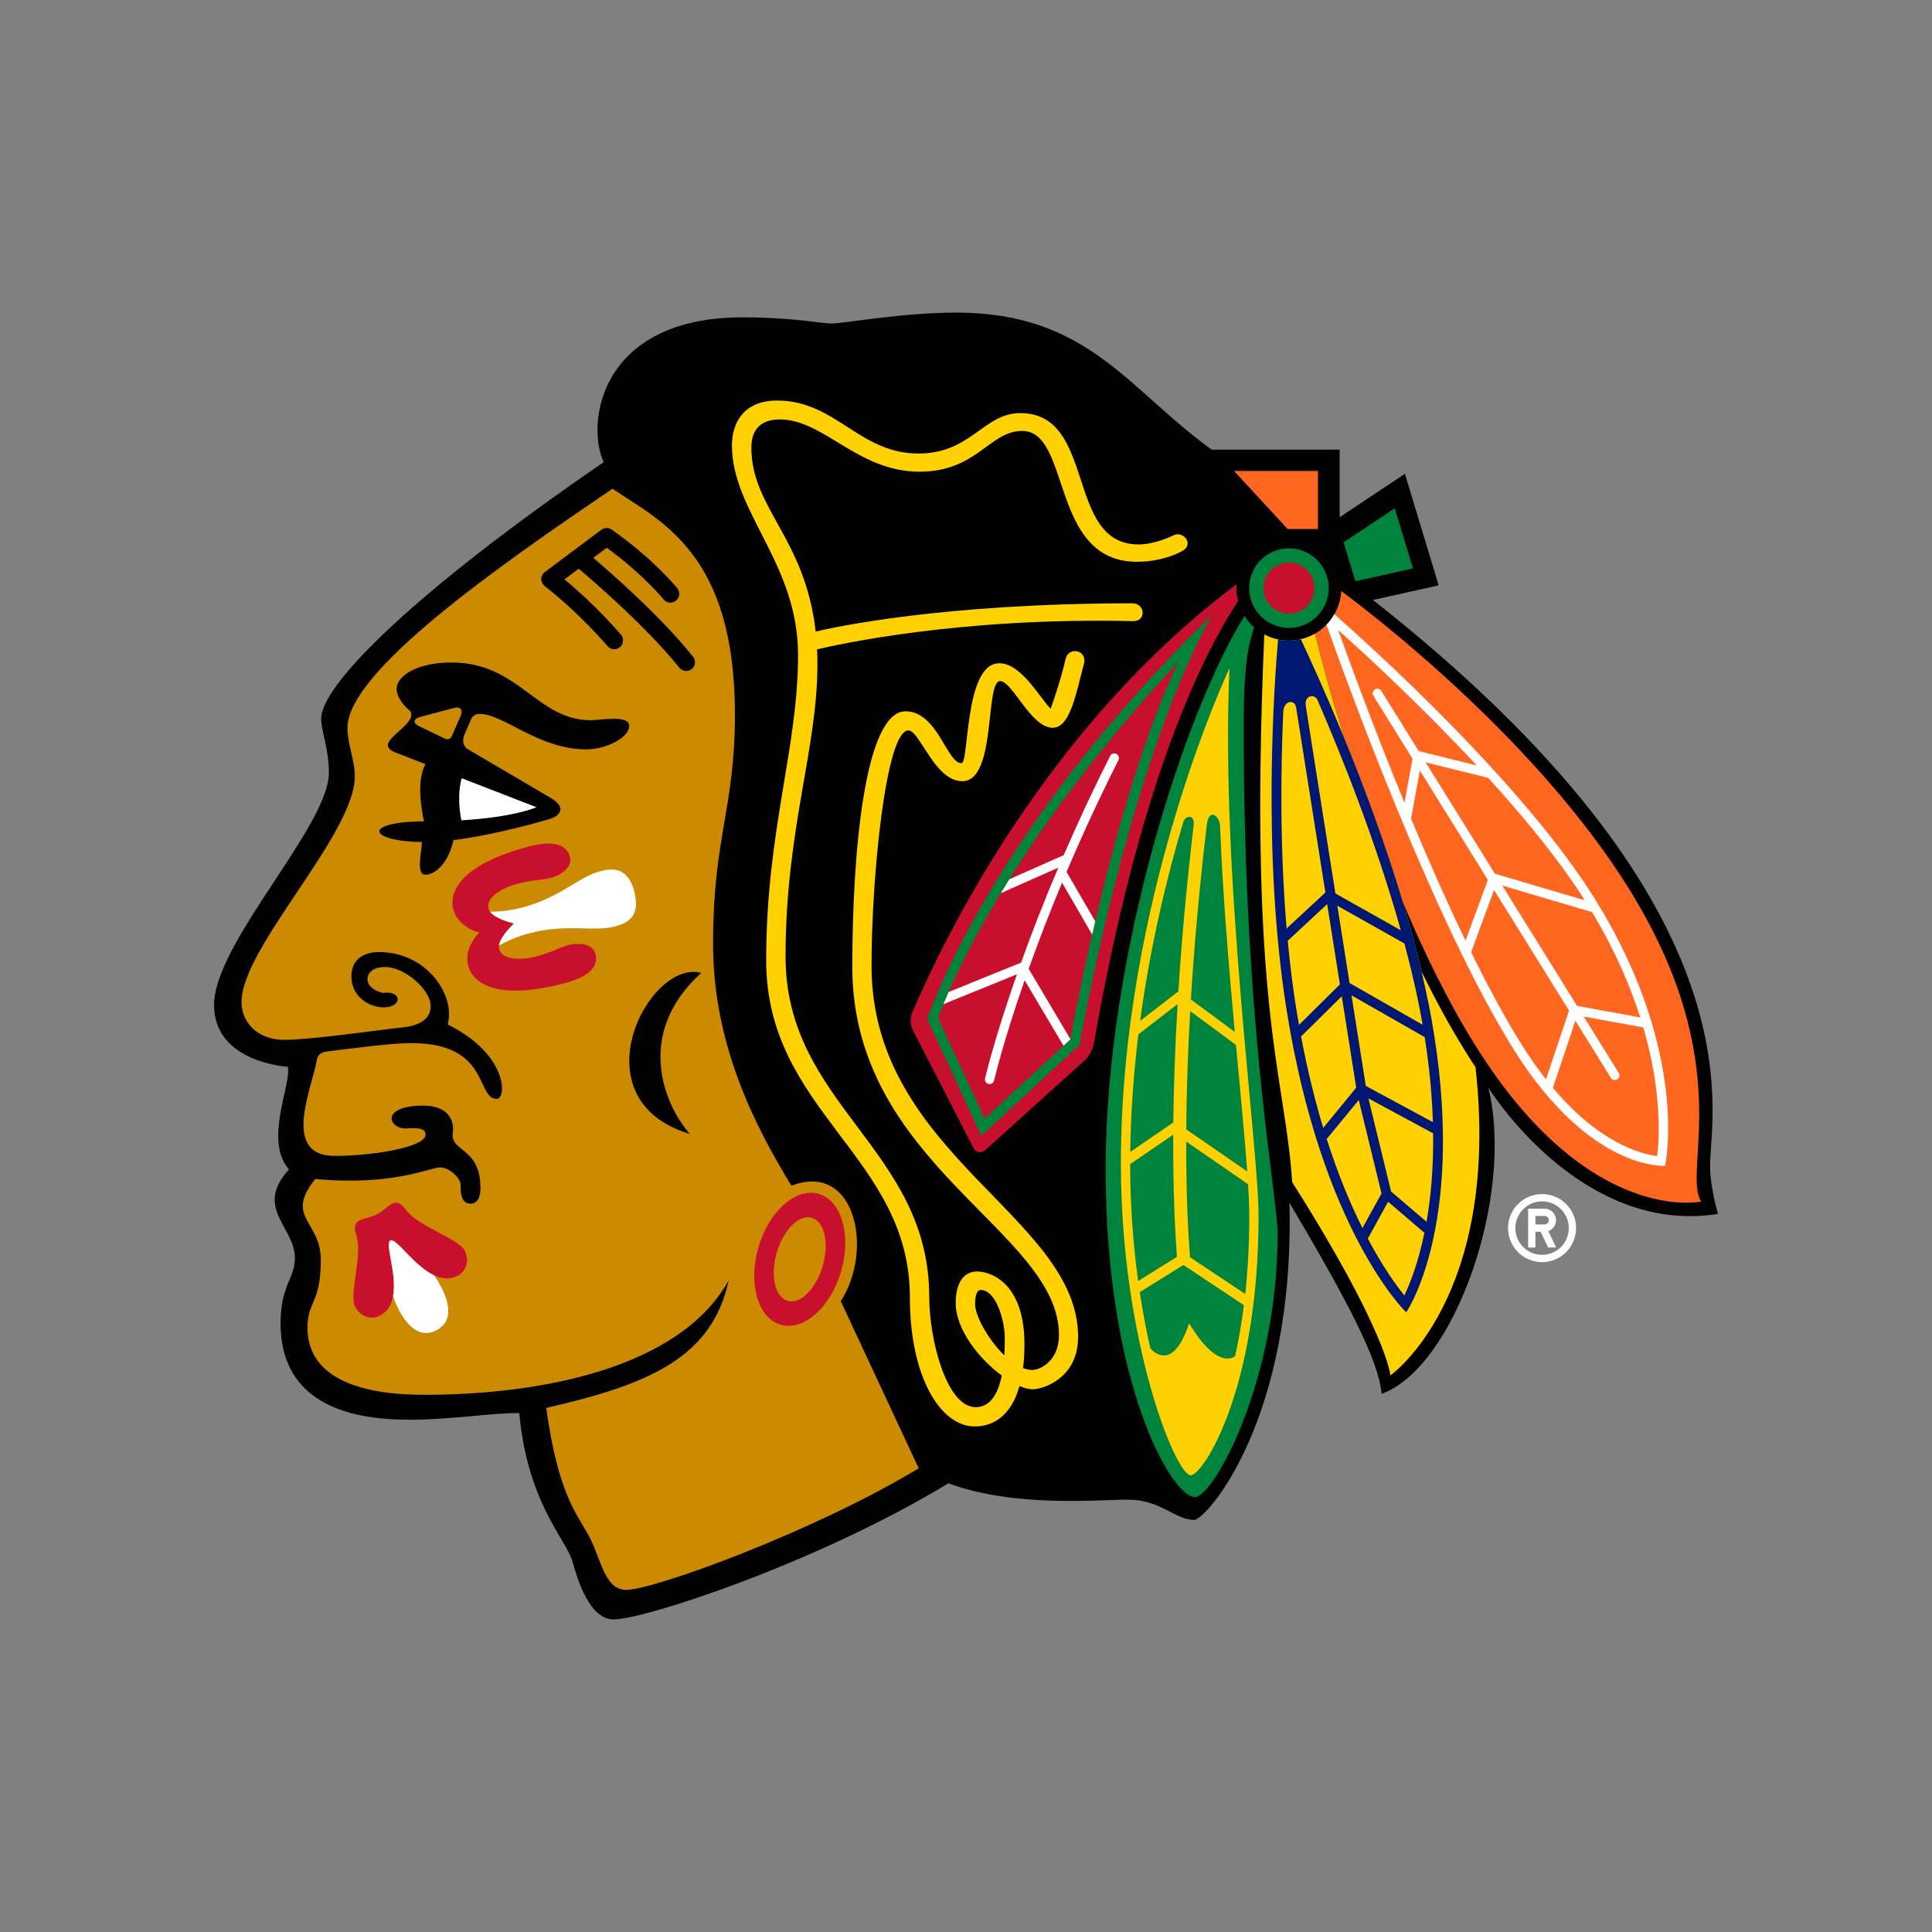 <svg width="40" height="40" viewBox="0 0 40 40" fill="none" xmlns="http://www.w3.org/2000/svg">
<rect x="0" y="0" width="40" height="40" fill="#808080" stroke="none"/>
<path d="M31.927 24.722C31.538 24.722 31.222 25.037 31.222 25.426C31.222 25.815 31.538 26.131 31.927 26.131C32.316 26.131 32.631 25.815 32.631 25.426C32.631 25.037 32.316 24.722 31.927 24.722ZM31.927 25.98C31.854 25.98 31.782 25.965 31.715 25.938C31.648 25.91 31.587 25.869 31.535 25.818C31.484 25.766 31.443 25.705 31.416 25.638C31.388 25.571 31.373 25.499 31.374 25.426C31.374 25.12 31.621 24.873 31.927 24.873C32.233 24.873 32.48 25.12 32.48 25.426C32.48 25.732 32.233 25.98 31.927 25.98ZM32.217 25.263C32.217 25.232 32.21 25.201 32.198 25.172C32.186 25.142 32.169 25.116 32.146 25.094C32.124 25.072 32.098 25.054 32.069 25.042C32.04 25.03 32.009 25.024 31.977 25.024H31.638V25.828H31.789V25.502H31.897L32.05 25.828H32.217L32.057 25.488C32.104 25.471 32.144 25.441 32.172 25.401C32.201 25.36 32.216 25.312 32.217 25.263ZM31.977 25.351H31.789V25.175H31.977C32.026 25.175 32.066 25.214 32.066 25.263C32.066 25.286 32.056 25.309 32.04 25.325C32.023 25.342 32.001 25.351 31.977 25.351Z" fill="white"/>
<path d="M35.405 24.141C35.405 23.007 36.518 18.79 28.426 12.422L29.786 12.119L29.087 9.809L27.736 10.709V9.309H25.086C23.36 8.066 22.528 6.472 19.803 6.472C18.666 6.472 17.472 6.698 17.212 6.698C17.013 6.698 16.407 6.57 15.376 6.57C12.401 6.57 12.128 8.788 12.5 9.568C8.588 12.247 6.65 14.18 6.65 14.876C6.65 15.145 6.809 15.495 6.809 16C6.809 17.101 4.432 19.524 4.432 20.807C4.432 22.005 5.958 22.086 5.958 22.086C6.044 22.44 5.453 23.612 5.984 24.212C5.251 25.009 6.106 25.407 6.106 26.042C6.106 26.473 5.809 26.604 5.809 27.397C5.809 28.301 6.234 29.394 8.466 29.394C9.348 29.394 10.129 29.255 10.751 29.255C10.922 31.128 11.723 31.864 11.854 32.335C11.96 32.712 12.206 33.528 12.703 33.528C13.35 33.528 16.922 32.356 19.636 30.71C20.997 31.216 22.725 31.049 23.353 31.049C24.038 31.049 24.323 31.468 24.725 31.468C24.968 31.468 26.814 29.409 26.696 24.9C27.852 26.857 28.537 28.129 28.606 28.857C30.103 28.322 31.364 24.776 30.815 22.519C30.815 22.519 32.705 25.586 35.568 25.133C35.568 25.133 35.405 24.574 35.405 24.141Z" fill="#010101"/>
<path d="M33.725 18.4C31.835 15.36 28.531 12.803 27.77 12.237C27.76 12.411 27.71 12.575 27.627 12.717C27.582 12.796 27.527 12.869 27.463 12.934C27.393 13.007 27.313 13.069 27.225 13.119C27.356 13.643 27.557 14.394 27.824 15.265C28.22 16.234 28.668 17.425 29.041 18.667C29.473 19.695 29.97 20.719 30.536 21.629C32.876 25.394 35.22 24.877 35.22 24.877C34.818 24.229 35.998 22.057 33.725 18.4V18.4ZM27.287 9.75H25.549L26.66 10.953H27.287V9.75Z" fill="#FF6720"/>
<path d="M30.549 22.095C30.475 21.983 30.402 21.87 30.332 21.755C30.01 21.238 29.71 20.684 29.431 20.113C29.318 19.631 29.185 19.145 29.041 18.667C28.667 17.425 28.22 16.234 27.824 15.265C27.556 14.394 27.356 13.643 27.225 13.118C27.133 13.171 27.035 13.21 26.932 13.234C26.852 13.252 26.771 13.263 26.687 13.263C26.609 13.263 26.534 13.254 26.461 13.239C26.362 13.218 26.266 13.183 26.176 13.136C25.841 20.912 26.611 22.257 26.753 24.476C28.717 27.573 28.787 28.476 28.787 28.476C28.787 28.476 31.079 26.869 30.549 22.095Z" fill="#FFD100"/>
<path d="M29.692 21.42C29.625 20.991 29.535 20.553 29.431 20.113C29.318 19.631 29.185 19.145 29.041 18.667C28.667 17.425 28.22 16.234 27.823 15.265C27.435 14.318 27.098 13.586 26.932 13.234C26.852 13.252 26.771 13.263 26.687 13.263C26.609 13.263 26.533 13.254 26.461 13.239C26.387 14.077 26.123 17.654 26.632 20.876C27.362 25.498 29.114 27.17 29.114 27.17C29.114 27.17 30.325 25.425 29.692 21.42V21.42ZM29.667 23.233L28.278 22.483C28.235 22.215 28.122 21.5 27.981 20.607L29.497 21.473C29.598 22.12 29.65 22.706 29.667 23.233ZM29.077 19.534C29.229 20.099 29.358 20.666 29.454 21.217L27.941 20.352C27.857 19.819 27.772 19.285 27.688 18.752L29.077 19.534ZM27.283 14.505C27.791 15.681 28.497 17.45 29.002 19.26L27.648 18.498C27.349 16.598 27.035 14.616 27.035 14.616C26.999 14.387 27.224 14.356 27.283 14.505L27.283 14.505ZM26.568 14.744C26.578 14.494 26.808 14.474 26.835 14.647L27.441 18.478L26.638 19.223C26.496 17.547 26.517 15.907 26.568 14.744ZM26.831 20.845C26.76 20.394 26.704 19.936 26.661 19.478L27.478 18.718L27.741 20.381L26.894 21.22C26.872 21.095 26.851 20.97 26.831 20.845ZM26.937 21.46L27.78 20.626L28.079 22.519L27.396 23.352C27.227 22.794 27.071 22.166 26.937 21.46ZM27.468 23.582L28.131 22.775C28.241 23.226 28.588 24.648 28.603 24.71C28.578 24.756 28.337 25.193 28.208 25.426C27.964 24.939 27.707 24.329 27.468 23.582ZM29.075 26.82C28.904 26.609 28.628 26.227 28.319 25.643L28.739 24.881L29.491 25.524C29.361 26.154 29.19 26.581 29.075 26.82V26.82ZM29.535 25.296L28.801 24.669C28.644 24.026 28.487 23.384 28.331 22.741L29.672 23.465C29.68 24.19 29.622 24.799 29.535 25.296Z" fill="#001871"/>
<path d="M25.602 12.097C21.655 15.05 19.531 19.454 18.888 20.962C18.888 20.962 18.803 21.139 18.902 21.332L20.152 23.764C20.205 23.866 20.317 23.887 20.401 23.81L22.458 21.953C22.6 21.825 22.645 21.618 22.645 21.618C23.583 16.255 24.85 13.632 25.634 12.444C25.612 12.358 25.598 12.268 25.598 12.176C25.598 12.149 25.601 12.123 25.602 12.097Z" fill="#C8102E"/>
<path d="M28.877 10.523L27.818 11.229L28.062 12.034L29.254 11.769L28.877 10.523ZM25.967 12.989C25.889 12.92 25.822 12.841 25.766 12.753C24.501 14.78 22.891 19.851 22.891 24.195C22.891 28.636 24.25 30.996 24.741 30.996C25.12 30.996 26.451 28.616 26.451 25.553C26.451 24.718 25.749 21.36 25.749 15.056C25.749 13.703 25.853 13.342 25.967 12.989ZM19.197 21.098L20.317 23.516L22.355 21.628C22.355 21.628 23.339 15.897 25.091 12.737C20.47 17.223 19.197 21.098 19.197 21.098ZM22.676 19.075C22.654 19.168 22.633 19.259 22.612 19.349C22.338 20.541 22.177 21.423 22.161 21.513C22.16 21.518 22.16 21.52 22.16 21.52L22.019 21.65L20.386 23.163L19.424 21.083C19.424 21.083 19.456 20.981 19.534 20.79C19.563 20.718 19.598 20.635 19.639 20.539C19.834 20.095 20.174 19.393 20.72 18.493C20.776 18.398 20.837 18.302 20.898 18.204C21.665 16.98 22.791 15.431 24.408 13.687C23.677 15.186 23.073 17.387 22.676 19.075V19.075ZM26.687 11.352C26.231 11.352 25.862 11.721 25.862 12.176C25.862 12.631 26.231 13 26.687 13C27.141 13 27.51 12.631 27.51 12.176C27.51 11.721 27.141 11.352 26.687 11.352Z" fill="#00843D"/>
<path d="M25.455 13.835C25.455 13.835 23.207 18.574 23.207 24.094C23.207 27.751 24.339 30.544 24.653 30.544C24.9 30.544 26.057 28.805 26.057 25.175C26.057 23.706 25.263 18.135 25.455 13.835ZM24.496 17.026C24.536 16.881 24.741 16.843 24.713 17.09C24.564 18.356 24.462 19.502 24.397 20.525L23.605 21.136C23.814 19.588 24.154 18.18 24.496 17.026ZM23.569 21.415L24.381 20.788C24.326 21.712 24.3 22.529 24.292 23.239L23.401 23.85C23.411 23.015 23.473 22.198 23.569 21.415ZM23.399 24.102L24.291 23.492C24.285 24.643 24.328 25.491 24.367 26.022L23.564 26.522C23.454 25.72 23.399 24.912 23.399 24.102ZM25.572 28.078C25.468 28.151 25.142 28.265 24.619 27.397C24.315 28.319 23.952 28.062 23.817 27.92C23.736 27.563 23.661 27.172 23.598 26.752L24.501 26.19L25.754 27.023C25.709 27.377 25.649 27.729 25.572 28.078ZM25.865 25.175C25.865 25.763 25.834 26.302 25.781 26.79L24.638 26.03C24.599 25.529 24.557 24.727 24.559 23.634L25.84 24.518C25.856 24.775 25.865 24.996 25.865 25.175ZM25.823 24.254L24.56 23.383C24.565 22.677 24.588 21.861 24.642 20.934L25.59 21.634C25.684 22.647 25.772 23.556 25.823 24.254V24.254ZM25.565 21.365L24.656 20.694C24.721 19.628 24.826 18.423 24.985 17.083C25.028 16.706 25.253 16.898 25.26 17.099C25.316 18.528 25.443 20.027 25.565 21.365Z" fill="#FFD100"/>
<path d="M23.465 12.86C23.741 12.86 23.705 12.491 23.449 12.491C19.498 12.491 17.235 12.993 16.888 13.076C16.669 11.139 15.556 10.523 15.556 9.269C15.556 8.783 15.877 8.684 16.141 8.684C17.064 8.684 17.755 9.766 19.037 9.766C20.228 9.766 20.484 8.922 21.163 8.922C22.182 8.922 21.733 11.631 23.54 11.631C24.111 11.631 24.486 11.403 24.486 11.403C24.729 11.267 24.496 10.977 24.288 11.086C24.288 11.086 23.926 11.272 23.571 11.272C22.044 11.272 22.711 8.553 21.123 8.553C20.363 8.553 20.109 9.39 19.013 9.39C17.789 9.39 17.303 8.293 16.089 8.293C15.4 8.293 15.154 8.754 15.154 9.217C15.154 10.604 16.523 11.659 16.523 13.561C16.523 15.495 15.863 17.197 15.863 19.884C15.863 23.017 18.838 23.939 18.838 26.859C18.838 28.511 19.472 29.533 20.182 29.533C20.572 29.533 20.937 29.304 21.108 28.697C21.21 28.74 21.304 28.764 21.383 28.764C21.581 28.764 22.321 28.547 22.321 27.678C22.321 25.189 18.044 23.9 18.044 20C18.044 18.124 18.345 15.123 18.806 15.123C19.047 15.123 19.348 16.174 19.924 16.174C20.637 16.174 20.388 14.101 20.707 14.101C20.961 14.101 21.341 15.068 21.796 15.068C22.164 15.068 22.286 14.318 22.446 13.728C22.504 13.454 22.114 13.376 22.059 13.655C21.961 14.093 21.753 14.674 21.753 14.674C21.522 14.441 21.144 13.732 20.688 13.732C19.962 13.732 20.068 15.801 19.906 15.801C19.601 15.801 19.41 14.727 18.749 14.727C17.898 14.727 17.646 17.687 17.646 20.019C17.646 24.118 21.925 25.49 21.925 27.639C21.925 28.18 21.532 28.364 21.375 28.364C21.312 28.364 21.246 28.35 21.181 28.325C21.2 28.176 21.21 28.011 21.21 27.829C21.21 26.562 20.513 26.325 20.229 26.325C19.945 26.325 19.787 26.571 19.787 26.978C19.787 27.525 20.269 28.133 20.741 28.48C20.671 28.821 20.521 29.134 20.203 29.134C19.587 29.134 19.239 27.708 19.239 26.857C19.239 23.777 16.264 22.883 16.264 19.805C16.264 17.183 16.924 15.502 16.924 13.758C16.924 13.65 16.922 13.546 16.917 13.444C17.327 13.346 19.877 12.775 23.465 12.86ZM20.188 27.002C20.188 26.787 20.243 26.707 20.3 26.707C20.646 26.707 20.803 27.403 20.803 27.68C20.803 27.755 20.803 27.895 20.793 28.06C20.458 27.736 20.188 27.238 20.188 27.002Z" fill="#FFD100"/>
<path d="M17.407 26.939C18.098 25.874 17.704 24.04 16.386 24.549C15.625 23.305 14.763 21.624 14.763 19.543C14.763 17.327 15.216 16.745 15.216 14.788C15.216 11.452 13.673 10.79 12.681 10.119C10.323 11.716 7.194 13.905 7.194 15.068C7.194 15.413 7.346 15.733 7.346 16.072C7.346 17.276 5 19.615 5 20.747C5 21.172 5.339 21.529 5.884 21.529C6.429 21.529 7.817 21.327 8.338 21.271C8.86 21.215 8.917 20.965 8.917 20.829C8.917 20.491 8.381 20.021 7.976 20.021C7.639 20.021 7.608 20.22 7.608 20.27C7.608 20.492 7.927 20.557 7.927 20.557C8.331 20.5 8.333 20.856 7.947 20.856C7.629 20.856 7.275 20.622 7.275 20.218C7.275 19.812 7.6 19.711 7.841 19.711C8.854 19.711 9.437 20.627 9.269 21.21C10.525 21.834 10.49 22.751 10.285 22.751C9.85 22.751 10.152 21.596 8.515 21.596C8.055 21.596 7.095 21.734 6.869 21.757C6.643 21.779 6.575 21.812 6.549 21.999C6.521 22.185 6.283 22.86 6.283 23.276C6.283 23.891 6.692 23.931 6.955 23.931C7.644 23.931 8.811 23.766 8.811 23.49C8.811 23.314 8.515 23.364 8.406 23.364C8.2 23.364 8.107 23.236 8.107 23.162C8.107 22.98 8.402 22.89 8.757 22.89C9.343 22.89 9.405 23.272 9.375 23.451C9.31 23.846 9.947 23.751 9.947 24.588C9.947 24.681 9.939 24.921 9.74 24.921C9.538 24.921 9.536 24.67 9.536 24.53C9.536 24.389 9.306 24.17 9.11 24.17C8.902 24.17 8.149 24.559 6.526 24.41C5.886 25.213 6.642 25.272 6.642 26.084C6.642 26.994 6.366 26.932 6.366 27.487C6.366 28.59 7.576 28.878 8.78 28.878C11.279 28.878 14.094 28.296 15.086 26.51C14.744 28.091 13.472 28.658 11.309 29.149C11.553 30.9 11.917 31.307 12.181 31.779C12.445 32.251 12.502 32.917 12.967 32.917C13.524 32.917 16.81 31.732 19.021 30.4L17.407 26.939ZM11.279 11.844L12.45 10.969C12.481 10.946 12.518 10.933 12.557 10.933C12.595 10.932 12.633 10.943 12.665 10.965C13.523 11.566 14.001 12.153 14.021 12.178C14.036 12.197 14.048 12.218 14.055 12.241C14.062 12.264 14.064 12.289 14.062 12.313C14.059 12.337 14.052 12.361 14.041 12.382C14.029 12.403 14.013 12.422 13.994 12.437C13.976 12.452 13.954 12.464 13.93 12.47C13.907 12.477 13.883 12.479 13.859 12.476C13.835 12.473 13.811 12.466 13.79 12.454C13.769 12.442 13.75 12.426 13.736 12.407C13.732 12.401 13.309 11.883 12.563 11.341C12.507 11.382 12.404 11.46 12.283 11.55C12.651 11.862 13.671 12.752 14.348 13.595C14.379 13.632 14.393 13.68 14.388 13.729C14.383 13.777 14.359 13.821 14.322 13.852C14.242 13.915 14.128 13.902 14.065 13.824C13.37 12.961 12.266 12.014 11.982 11.775C11.87 11.858 11.764 11.937 11.686 11.995C12.354 12.546 12.835 13.116 12.857 13.142C12.934 13.231 12.894 13.352 12.834 13.399C12.816 13.415 12.795 13.426 12.772 13.434C12.749 13.441 12.725 13.443 12.701 13.441C12.678 13.439 12.655 13.432 12.633 13.421C12.612 13.411 12.593 13.395 12.578 13.377C12.572 13.37 12.008 12.703 11.277 12.134C11.192 12.063 11.171 11.925 11.279 11.844ZM8.805 18.11C8.604 18.11 8.736 17.616 8.735 17.433C7.616 17.417 7.492 17.015 8.779 17.005C8.741 16.838 8.607 16.177 8.809 15.821L8.181 15.577C7.67 15.372 8.643 15.035 8.502 14.729C8.502 14.729 8.212 14.508 8.212 14.259C8.212 14.011 8.6 13.716 9.349 13.716C10.747 13.716 11.113 14.911 12.228 14.911C12.444 14.911 13.027 14.793 13.027 15.03C13.027 15.268 12.557 15.515 12.133 15.515C11.158 15.515 10.422 14.781 9.931 14.781C9.885 14.781 9.792 14.797 9.755 14.888L9.623 15.192C9.525 15.415 9.674 15.504 9.674 15.504L11.398 16.518C11.76 16.731 11.569 16.901 11.385 16.955C11.385 16.955 10.327 17.277 9.389 17.393C9.287 17.862 9.016 18.11 8.805 18.11V18.11ZM14.285 23.476C11.919 22.776 13.423 19.851 14.519 20.142C13.085 21.443 13.808 22.953 14.285 23.476H14.285Z" fill="#CC8A00"/>
<path d="M9.397 14.658L8.698 14.844C8.551 14.883 8.543 14.97 8.679 15.036L9.211 15.293C9.266 15.321 9.331 15.296 9.354 15.24L9.538 14.822C9.593 14.696 9.529 14.623 9.397 14.658Z" fill="#CC8A00"/>
<path d="M16.951 24.718C16.479 24.581 15.92 25.075 15.702 25.824C15.484 26.572 15.691 27.29 16.163 27.427C16.636 27.565 17.196 27.07 17.414 26.322C17.631 25.573 17.425 24.856 16.951 24.718ZM17.033 26.211C16.895 26.686 16.57 27.009 16.307 26.932C16.044 26.857 15.944 26.409 16.082 25.934C16.221 25.459 16.546 25.137 16.808 25.213C17.07 25.289 17.171 25.736 17.033 26.211ZM8.404 25.047C8.175 24.724 8.049 25.016 7.804 25.142C7.559 25.268 7.249 25.2 7.377 25.573C7.515 25.976 7.222 26.801 7.351 27.053C7.453 27.253 7.679 27.334 7.862 27.24C8.027 27.156 8.105 27.01 8.137 26.84C8.224 26.38 7.961 25.745 8.081 25.683C8.203 25.621 8.564 26.206 8.988 26.404C9.144 26.477 9.309 26.498 9.473 26.415C9.656 26.321 9.723 26.09 9.621 25.891C9.491 25.638 8.65 25.394 8.404 25.047ZM11.747 19.572C11.622 19.605 11.427 19.716 11.111 19.799C10.796 19.883 10.397 19.885 10.333 19.644C10.328 19.623 10.328 19.6 10.33 19.576C10.356 19.382 10.642 19.12 10.642 19.12C10.642 19.12 10.264 19.034 10.146 18.876C10.132 18.858 10.12 18.838 10.115 18.817C10.051 18.576 10.399 18.381 10.715 18.297C11.031 18.214 11.256 18.215 11.38 18.182C11.636 18.114 11.853 17.947 11.799 17.742C11.699 17.366 11.208 17.459 10.936 17.53C9.584 17.887 9.285 18.441 9.385 18.825C9.487 19.209 9.925 19.309 9.925 19.309C9.925 19.309 9.593 19.612 9.694 19.996C9.795 20.38 10.329 20.715 11.681 20.358C11.953 20.287 12.427 20.125 12.328 19.749C12.274 19.544 12.003 19.504 11.747 19.572ZM26.687 11.648C26.395 11.648 26.159 11.884 26.159 12.176C26.159 12.467 26.395 12.703 26.687 12.703C26.977 12.703 27.213 12.467 27.213 12.176C27.213 11.884 26.977 11.648 26.687 11.648Z" fill="#C8102E"/>
<path d="M9.558 16.112C9.46 16.466 9.529 16.875 9.552 16.984C10.657 16.918 11.108 16.713 11.108 16.713L9.558 16.112ZM8.082 25.683C7.961 25.745 8.225 26.38 8.137 26.84C8.211 27.048 8.517 27.808 9.034 27.543C9.552 27.278 9.115 26.585 8.988 26.404C8.564 26.206 8.203 25.621 8.082 25.683ZM12.412 18.042C11.985 18.155 11.596 18.582 10.82 18.787C10.536 18.862 10.295 18.876 10.146 18.876C10.264 19.034 10.642 19.12 10.642 19.12C10.642 19.12 10.356 19.382 10.331 19.576C10.46 19.503 10.677 19.397 10.962 19.322C11.737 19.117 12.286 19.298 12.714 19.185C12.914 19.132 13.284 19.03 13.134 18.463C12.985 17.896 12.612 17.989 12.412 18.042H12.412ZM23.114 15.608C23.091 15.596 23.065 15.594 23.04 15.602C23.016 15.61 22.996 15.627 22.985 15.65C22.644 16.325 22.323 17.011 22.023 17.705L20.898 18.204C20.838 18.299 20.778 18.396 20.72 18.493L21.911 17.964C21.601 18.692 21.346 19.355 21.14 19.93L19.639 20.539C19.603 20.622 19.568 20.706 19.534 20.79L21.054 20.172C20.588 21.501 20.398 22.312 20.394 22.328C20.391 22.34 20.391 22.352 20.393 22.365C20.395 22.377 20.4 22.389 20.406 22.4C20.413 22.41 20.422 22.419 20.432 22.427C20.442 22.434 20.454 22.439 20.466 22.442C20.517 22.454 20.57 22.422 20.581 22.371C20.585 22.356 20.767 21.576 21.214 20.296L22.019 21.65L22.16 21.52C22.16 21.52 22.16 21.518 22.161 21.513L21.298 20.059C21.512 19.458 21.743 18.863 21.989 18.274L22.612 19.349C22.633 19.259 22.654 19.168 22.676 19.075L22.082 18.052C22.415 17.269 22.773 16.497 23.156 15.737C23.162 15.726 23.166 15.713 23.166 15.701C23.168 15.688 23.166 15.675 23.162 15.663C23.158 15.651 23.152 15.64 23.143 15.631C23.135 15.621 23.125 15.613 23.114 15.608V15.608ZM33.024 18.617C31.529 16.211 28.351 13.353 27.627 12.717C27.582 12.796 27.527 12.869 27.463 12.934C27.921 14.227 29.691 19.075 31.32 21.697C32.915 24.262 34.474 24.137 34.474 24.137C34.474 24.137 34.997 21.791 33.024 18.617V18.617ZM33.96 21.065L32.652 20.826L31.103 18.335L32.962 18.884C33.436 19.674 33.751 20.41 33.96 21.065ZM32.811 18.639L30.951 18.09L29.517 15.784L30.812 16.105C31.562 16.929 32.287 17.812 32.811 18.639ZM27.706 13.044C28.272 13.551 29.431 14.618 30.575 15.848L29.373 15.55L28.598 14.304C28.592 14.294 28.583 14.284 28.573 14.277C28.562 14.27 28.551 14.264 28.538 14.262C28.526 14.259 28.514 14.258 28.501 14.26C28.489 14.262 28.477 14.267 28.466 14.274C28.455 14.28 28.446 14.289 28.439 14.299C28.431 14.31 28.426 14.321 28.423 14.334C28.421 14.346 28.42 14.359 28.422 14.371C28.424 14.383 28.429 14.395 28.436 14.406L29.245 15.709L29.078 16.62C28.459 15.114 27.959 13.752 27.706 13.044H27.706ZM29.214 16.948L29.397 15.952L30.805 18.218L30.342 19.475C29.947 18.657 29.564 17.786 29.214 16.948ZM31.484 21.596C31.143 21.048 30.797 20.404 30.458 19.715L30.933 18.426L32.485 20.922L32.008 22.347C31.835 22.128 31.66 21.879 31.484 21.596ZM34.31 23.936C33.974 23.894 33.118 23.671 32.151 22.523L32.617 21.133L33.352 22.317C33.366 22.338 33.387 22.354 33.412 22.36C33.437 22.365 33.463 22.361 33.484 22.348C33.529 22.319 33.544 22.26 33.515 22.215L32.789 21.047L34.023 21.272C34.412 22.607 34.355 23.575 34.31 23.936V23.936Z" fill="white"/>
</svg>
